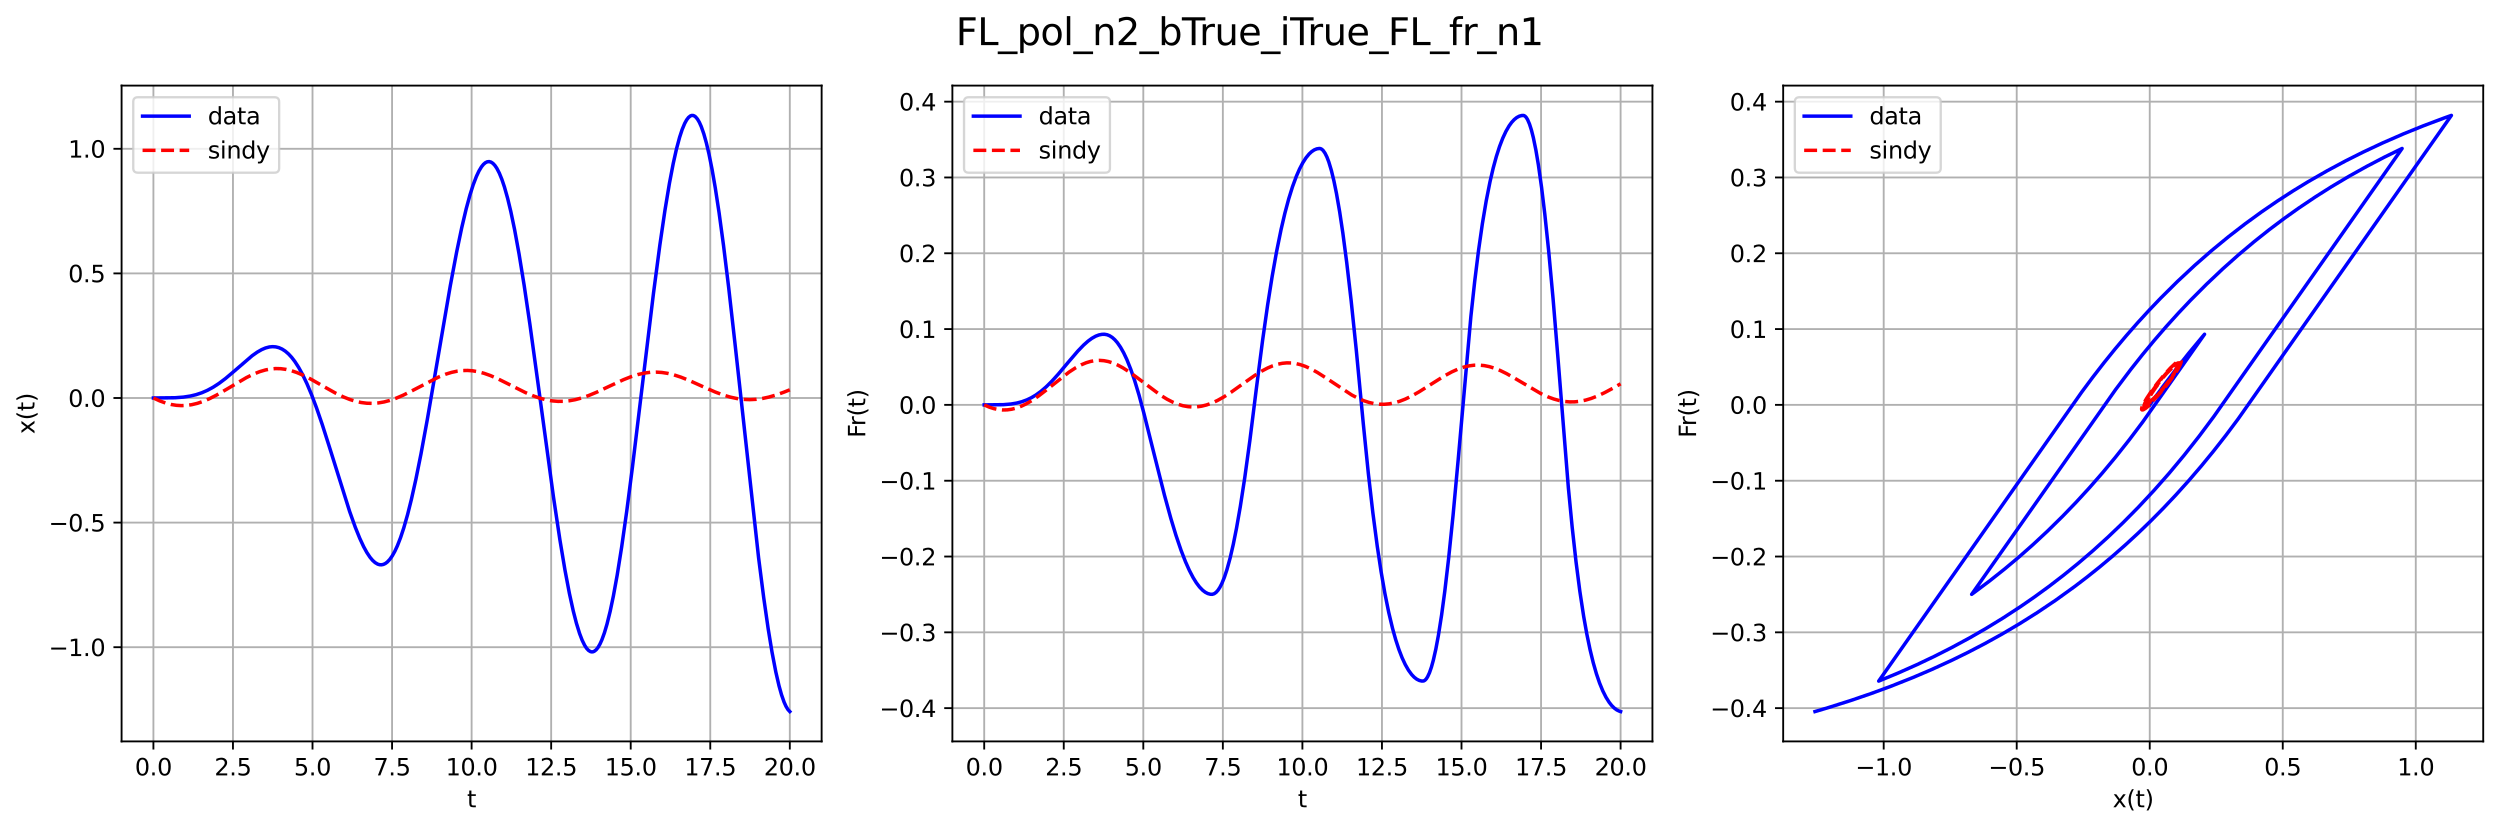 <?xml version="1.0" encoding="utf-8" standalone="no"?>
<!DOCTYPE svg PUBLIC "-//W3C//DTD SVG 1.1//EN"
  "http://www.w3.org/Graphics/SVG/1.1/DTD/svg11.dtd">
<svg xmlns:xlink="http://www.w3.org/1999/xlink" width="1072.471pt" height="355.596pt" viewBox="0 0 1072.471 355.596" xmlns="http://www.w3.org/2000/svg" version="1.1">
 <defs>
  <style type="text/css">*{stroke-linejoin: round; stroke-linecap: butt}</style>
 </defs>
 <g id="figure_1">
  <g id="patch_1">
   <path d="M 0 355.596 
L 1072.471 355.596 
L 1072.471 0 
L 0 0 
z
" style="fill: #ffffff"/>
  </g>
  <g id="axes_1">
   <g id="patch_2">
    <path d="M 52.161 318.04 
L 352.471 318.04 
L 352.471 36.72 
L 52.161 36.72 
z
" style="fill: #ffffff"/>
   </g>
   <g id="matplotlib.axis_1">
    <g id="xtick_1">
     <g id="line2d_1">
      <path d="M 65.811 318.04 
L 65.811 36.72 
" clip-path="url(#p45fa77c480)" style="fill: none; stroke: #b0b0b0; stroke-width: 0.8; stroke-linecap: square"/>
     </g>
     <g id="line2d_2">
      <defs>
       <path id="m5102716622" d="M 0 0 
L 0 3.5 
" style="stroke: #000000; stroke-width: 0.8"/>
      </defs>
      <g>
       <use xlink:href="#m5102716622" x="65.811" y="318.04" style="stroke: #000000; stroke-width: 0.8"/>
      </g>
     </g>
     <g id="text_1">
      <!-- 0.0 -->
      <g transform="translate(57.86 332.638) scale(0.1 -0.1)">
       <defs>
        <path id="DejaVuSans-30" d="M 2034 4250 
Q 1547 4250 1301 3770 
Q 1056 3291 1056 2328 
Q 1056 1369 1301 889 
Q 1547 409 2034 409 
Q 2525 409 2770 889 
Q 3016 1369 3016 2328 
Q 3016 3291 2770 3770 
Q 2525 4250 2034 4250 
z
M 2034 4750 
Q 2819 4750 3233 4129 
Q 3647 3509 3647 2328 
Q 3647 1150 3233 529 
Q 2819 -91 2034 -91 
Q 1250 -91 836 529 
Q 422 1150 422 2328 
Q 422 3509 836 4129 
Q 1250 4750 2034 4750 
z
" transform="scale(0.016)"/>
        <path id="DejaVuSans-2e" d="M 684 794 
L 1344 794 
L 1344 0 
L 684 0 
L 684 794 
z
" transform="scale(0.016)"/>
       </defs>
       <use xlink:href="#DejaVuSans-30"/>
       <use xlink:href="#DejaVuSans-2e" x="63.623"/>
       <use xlink:href="#DejaVuSans-30" x="95.41"/>
      </g>
     </g>
    </g>
    <g id="xtick_2">
     <g id="line2d_3">
      <path d="M 99.938 318.04 
L 99.938 36.72 
" clip-path="url(#p45fa77c480)" style="fill: none; stroke: #b0b0b0; stroke-width: 0.8; stroke-linecap: square"/>
     </g>
     <g id="line2d_4">
      <g>
       <use xlink:href="#m5102716622" x="99.938" y="318.04" style="stroke: #000000; stroke-width: 0.8"/>
      </g>
     </g>
     <g id="text_2">
      <!-- 2.5 -->
      <g transform="translate(91.986 332.638) scale(0.1 -0.1)">
       <defs>
        <path id="DejaVuSans-32" d="M 1228 531 
L 3431 531 
L 3431 0 
L 469 0 
L 469 531 
Q 828 903 1448 1529 
Q 2069 2156 2228 2338 
Q 2531 2678 2651 2914 
Q 2772 3150 2772 3378 
Q 2772 3750 2511 3984 
Q 2250 4219 1831 4219 
Q 1534 4219 1204 4116 
Q 875 4013 500 3803 
L 500 4441 
Q 881 4594 1212 4672 
Q 1544 4750 1819 4750 
Q 2544 4750 2975 4387 
Q 3406 4025 3406 3419 
Q 3406 3131 3298 2873 
Q 3191 2616 2906 2266 
Q 2828 2175 2409 1742 
Q 1991 1309 1228 531 
z
" transform="scale(0.016)"/>
        <path id="DejaVuSans-35" d="M 691 4666 
L 3169 4666 
L 3169 4134 
L 1269 4134 
L 1269 2991 
Q 1406 3038 1543 3061 
Q 1681 3084 1819 3084 
Q 2600 3084 3056 2656 
Q 3513 2228 3513 1497 
Q 3513 744 3044 326 
Q 2575 -91 1722 -91 
Q 1428 -91 1123 -41 
Q 819 9 494 109 
L 494 744 
Q 775 591 1075 516 
Q 1375 441 1709 441 
Q 2250 441 2565 725 
Q 2881 1009 2881 1497 
Q 2881 1984 2565 2268 
Q 2250 2553 1709 2553 
Q 1456 2553 1204 2497 
Q 953 2441 691 2322 
L 691 4666 
z
" transform="scale(0.016)"/>
       </defs>
       <use xlink:href="#DejaVuSans-32"/>
       <use xlink:href="#DejaVuSans-2e" x="63.623"/>
       <use xlink:href="#DejaVuSans-35" x="95.41"/>
      </g>
     </g>
    </g>
    <g id="xtick_3">
     <g id="line2d_5">
      <path d="M 134.064 318.04 
L 134.064 36.72 
" clip-path="url(#p45fa77c480)" style="fill: none; stroke: #b0b0b0; stroke-width: 0.8; stroke-linecap: square"/>
     </g>
     <g id="line2d_6">
      <g>
       <use xlink:href="#m5102716622" x="134.064" y="318.04" style="stroke: #000000; stroke-width: 0.8"/>
      </g>
     </g>
     <g id="text_3">
      <!-- 5.0 -->
      <g transform="translate(126.112 332.638) scale(0.1 -0.1)">
       <use xlink:href="#DejaVuSans-35"/>
       <use xlink:href="#DejaVuSans-2e" x="63.623"/>
       <use xlink:href="#DejaVuSans-30" x="95.41"/>
      </g>
     </g>
    </g>
    <g id="xtick_4">
     <g id="line2d_7">
      <path d="M 168.19 318.04 
L 168.19 36.72 
" clip-path="url(#p45fa77c480)" style="fill: none; stroke: #b0b0b0; stroke-width: 0.8; stroke-linecap: square"/>
     </g>
     <g id="line2d_8">
      <g>
       <use xlink:href="#m5102716622" x="168.19" y="318.04" style="stroke: #000000; stroke-width: 0.8"/>
      </g>
     </g>
     <g id="text_4">
      <!-- 7.5 -->
      <g transform="translate(160.238 332.638) scale(0.1 -0.1)">
       <defs>
        <path id="DejaVuSans-37" d="M 525 4666 
L 3525 4666 
L 3525 4397 
L 1831 0 
L 1172 0 
L 2766 4134 
L 525 4134 
L 525 4666 
z
" transform="scale(0.016)"/>
       </defs>
       <use xlink:href="#DejaVuSans-37"/>
       <use xlink:href="#DejaVuSans-2e" x="63.623"/>
       <use xlink:href="#DejaVuSans-35" x="95.41"/>
      </g>
     </g>
    </g>
    <g id="xtick_5">
     <g id="line2d_9">
      <path d="M 202.316 318.04 
L 202.316 36.72 
" clip-path="url(#p45fa77c480)" style="fill: none; stroke: #b0b0b0; stroke-width: 0.8; stroke-linecap: square"/>
     </g>
     <g id="line2d_10">
      <g>
       <use xlink:href="#m5102716622" x="202.316" y="318.04" style="stroke: #000000; stroke-width: 0.8"/>
      </g>
     </g>
     <g id="text_5">
      <!-- 10.0 -->
      <g transform="translate(191.183 332.638) scale(0.1 -0.1)">
       <defs>
        <path id="DejaVuSans-31" d="M 794 531 
L 1825 531 
L 1825 4091 
L 703 3866 
L 703 4441 
L 1819 4666 
L 2450 4666 
L 2450 531 
L 3481 531 
L 3481 0 
L 794 0 
L 794 531 
z
" transform="scale(0.016)"/>
       </defs>
       <use xlink:href="#DejaVuSans-31"/>
       <use xlink:href="#DejaVuSans-30" x="63.623"/>
       <use xlink:href="#DejaVuSans-2e" x="127.246"/>
       <use xlink:href="#DejaVuSans-30" x="159.033"/>
      </g>
     </g>
    </g>
    <g id="xtick_6">
     <g id="line2d_11">
      <path d="M 236.442 318.04 
L 236.442 36.72 
" clip-path="url(#p45fa77c480)" style="fill: none; stroke: #b0b0b0; stroke-width: 0.8; stroke-linecap: square"/>
     </g>
     <g id="line2d_12">
      <g>
       <use xlink:href="#m5102716622" x="236.442" y="318.04" style="stroke: #000000; stroke-width: 0.8"/>
      </g>
     </g>
     <g id="text_6">
      <!-- 12.5 -->
      <g transform="translate(225.309 332.638) scale(0.1 -0.1)">
       <use xlink:href="#DejaVuSans-31"/>
       <use xlink:href="#DejaVuSans-32" x="63.623"/>
       <use xlink:href="#DejaVuSans-2e" x="127.246"/>
       <use xlink:href="#DejaVuSans-35" x="159.033"/>
      </g>
     </g>
    </g>
    <g id="xtick_7">
     <g id="line2d_13">
      <path d="M 270.568 318.04 
L 270.568 36.72 
" clip-path="url(#p45fa77c480)" style="fill: none; stroke: #b0b0b0; stroke-width: 0.8; stroke-linecap: square"/>
     </g>
     <g id="line2d_14">
      <g>
       <use xlink:href="#m5102716622" x="270.568" y="318.04" style="stroke: #000000; stroke-width: 0.8"/>
      </g>
     </g>
     <g id="text_7">
      <!-- 15.0 -->
      <g transform="translate(259.435 332.638) scale(0.1 -0.1)">
       <use xlink:href="#DejaVuSans-31"/>
       <use xlink:href="#DejaVuSans-35" x="63.623"/>
       <use xlink:href="#DejaVuSans-2e" x="127.246"/>
       <use xlink:href="#DejaVuSans-30" x="159.033"/>
      </g>
     </g>
    </g>
    <g id="xtick_8">
     <g id="line2d_15">
      <path d="M 304.694 318.04 
L 304.694 36.72 
" clip-path="url(#p45fa77c480)" style="fill: none; stroke: #b0b0b0; stroke-width: 0.8; stroke-linecap: square"/>
     </g>
     <g id="line2d_16">
      <g>
       <use xlink:href="#m5102716622" x="304.694" y="318.04" style="stroke: #000000; stroke-width: 0.8"/>
      </g>
     </g>
     <g id="text_8">
      <!-- 17.5 -->
      <g transform="translate(293.562 332.638) scale(0.1 -0.1)">
       <use xlink:href="#DejaVuSans-31"/>
       <use xlink:href="#DejaVuSans-37" x="63.623"/>
       <use xlink:href="#DejaVuSans-2e" x="127.246"/>
       <use xlink:href="#DejaVuSans-35" x="159.033"/>
      </g>
     </g>
    </g>
    <g id="xtick_9">
     <g id="line2d_17">
      <path d="M 338.82 318.04 
L 338.82 36.72 
" clip-path="url(#p45fa77c480)" style="fill: none; stroke: #b0b0b0; stroke-width: 0.8; stroke-linecap: square"/>
     </g>
     <g id="line2d_18">
      <g>
       <use xlink:href="#m5102716622" x="338.82" y="318.04" style="stroke: #000000; stroke-width: 0.8"/>
      </g>
     </g>
     <g id="text_9">
      <!-- 20.0 -->
      <g transform="translate(327.688 332.638) scale(0.1 -0.1)">
       <use xlink:href="#DejaVuSans-32"/>
       <use xlink:href="#DejaVuSans-30" x="63.623"/>
       <use xlink:href="#DejaVuSans-2e" x="127.246"/>
       <use xlink:href="#DejaVuSans-30" x="159.033"/>
      </g>
     </g>
    </g>
    <g id="text_10">
     <!-- t -->
     <g transform="translate(200.356 346.317) scale(0.1 -0.1)">
      <defs>
       <path id="DejaVuSans-74" d="M 1172 4494 
L 1172 3500 
L 2356 3500 
L 2356 3053 
L 1172 3053 
L 1172 1153 
Q 1172 725 1289 603 
Q 1406 481 1766 481 
L 2356 481 
L 2356 0 
L 1766 0 
Q 1100 0 847 248 
Q 594 497 594 1153 
L 594 3053 
L 172 3053 
L 172 3500 
L 594 3500 
L 594 4494 
L 1172 4494 
z
" transform="scale(0.016)"/>
      </defs>
      <use xlink:href="#DejaVuSans-74"/>
     </g>
    </g>
   </g>
   <g id="matplotlib.axis_2">
    <g id="ytick_1">
     <g id="line2d_19">
      <path d="M 52.161 277.643 
L 352.471 277.643 
" clip-path="url(#p45fa77c480)" style="fill: none; stroke: #b0b0b0; stroke-width: 0.8; stroke-linecap: square"/>
     </g>
     <g id="line2d_20">
      <defs>
       <path id="me1420f0fad" d="M 0 0 
L -3.5 0 
" style="stroke: #000000; stroke-width: 0.8"/>
      </defs>
      <g>
       <use xlink:href="#me1420f0fad" x="52.161" y="277.643" style="stroke: #000000; stroke-width: 0.8"/>
      </g>
     </g>
     <g id="text_11">
      <!-- −1.0 -->
      <g transform="translate(20.878 281.442) scale(0.1 -0.1)">
       <defs>
        <path id="DejaVuSans-2212" d="M 678 2272 
L 4684 2272 
L 4684 1741 
L 678 1741 
L 678 2272 
z
" transform="scale(0.016)"/>
       </defs>
       <use xlink:href="#DejaVuSans-2212"/>
       <use xlink:href="#DejaVuSans-31" x="83.789"/>
       <use xlink:href="#DejaVuSans-2e" x="147.412"/>
       <use xlink:href="#DejaVuSans-30" x="179.199"/>
      </g>
     </g>
    </g>
    <g id="ytick_2">
     <g id="line2d_21">
      <path d="M 52.161 224.187 
L 352.471 224.187 
" clip-path="url(#p45fa77c480)" style="fill: none; stroke: #b0b0b0; stroke-width: 0.8; stroke-linecap: square"/>
     </g>
     <g id="line2d_22">
      <g>
       <use xlink:href="#me1420f0fad" x="52.161" y="224.187" style="stroke: #000000; stroke-width: 0.8"/>
      </g>
     </g>
     <g id="text_12">
      <!-- −0.5 -->
      <g transform="translate(20.878 227.987) scale(0.1 -0.1)">
       <use xlink:href="#DejaVuSans-2212"/>
       <use xlink:href="#DejaVuSans-30" x="83.789"/>
       <use xlink:href="#DejaVuSans-2e" x="147.412"/>
       <use xlink:href="#DejaVuSans-35" x="179.199"/>
      </g>
     </g>
    </g>
    <g id="ytick_3">
     <g id="line2d_23">
      <path d="M 52.161 170.732 
L 352.471 170.732 
" clip-path="url(#p45fa77c480)" style="fill: none; stroke: #b0b0b0; stroke-width: 0.8; stroke-linecap: square"/>
     </g>
     <g id="line2d_24">
      <g>
       <use xlink:href="#me1420f0fad" x="52.161" y="170.732" style="stroke: #000000; stroke-width: 0.8"/>
      </g>
     </g>
     <g id="text_13">
      <!-- 0.0 -->
      <g transform="translate(29.258 174.531) scale(0.1 -0.1)">
       <use xlink:href="#DejaVuSans-30"/>
       <use xlink:href="#DejaVuSans-2e" x="63.623"/>
       <use xlink:href="#DejaVuSans-30" x="95.41"/>
      </g>
     </g>
    </g>
    <g id="ytick_4">
     <g id="line2d_25">
      <path d="M 52.161 117.276 
L 352.471 117.276 
" clip-path="url(#p45fa77c480)" style="fill: none; stroke: #b0b0b0; stroke-width: 0.8; stroke-linecap: square"/>
     </g>
     <g id="line2d_26">
      <g>
       <use xlink:href="#me1420f0fad" x="52.161" y="117.276" style="stroke: #000000; stroke-width: 0.8"/>
      </g>
     </g>
     <g id="text_14">
      <!-- 0.5 -->
      <g transform="translate(29.258 121.075) scale(0.1 -0.1)">
       <use xlink:href="#DejaVuSans-30"/>
       <use xlink:href="#DejaVuSans-2e" x="63.623"/>
       <use xlink:href="#DejaVuSans-35" x="95.41"/>
      </g>
     </g>
    </g>
    <g id="ytick_5">
     <g id="line2d_27">
      <path d="M 52.161 63.82 
L 352.471 63.82 
" clip-path="url(#p45fa77c480)" style="fill: none; stroke: #b0b0b0; stroke-width: 0.8; stroke-linecap: square"/>
     </g>
     <g id="line2d_28">
      <g>
       <use xlink:href="#me1420f0fad" x="52.161" y="63.82" style="stroke: #000000; stroke-width: 0.8"/>
      </g>
     </g>
     <g id="text_15">
      <!-- 1.0 -->
      <g transform="translate(29.258 67.619) scale(0.1 -0.1)">
       <use xlink:href="#DejaVuSans-31"/>
       <use xlink:href="#DejaVuSans-2e" x="63.623"/>
       <use xlink:href="#DejaVuSans-30" x="95.41"/>
      </g>
     </g>
    </g>
    <g id="text_16">
     <!-- x(t) -->
     <g transform="translate(14.798 186.201) rotate(-90) scale(0.1 -0.1)">
      <defs>
       <path id="DejaVuSans-78" d="M 3513 3500 
L 2247 1797 
L 3578 0 
L 2900 0 
L 1881 1375 
L 863 0 
L 184 0 
L 1544 1831 
L 300 3500 
L 978 3500 
L 1906 2253 
L 2834 3500 
L 3513 3500 
z
" transform="scale(0.016)"/>
       <path id="DejaVuSans-28" d="M 1984 4856 
Q 1566 4138 1362 3434 
Q 1159 2731 1159 2009 
Q 1159 1288 1364 580 
Q 1569 -128 1984 -844 
L 1484 -844 
Q 1016 -109 783 600 
Q 550 1309 550 2009 
Q 550 2706 781 3412 
Q 1013 4119 1484 4856 
L 1984 4856 
z
" transform="scale(0.016)"/>
       <path id="DejaVuSans-29" d="M 513 4856 
L 1013 4856 
Q 1481 4119 1714 3412 
Q 1947 2706 1947 2009 
Q 1947 1309 1714 600 
Q 1481 -109 1013 -844 
L 513 -844 
Q 928 -128 1133 580 
Q 1338 1288 1338 2009 
Q 1338 2731 1133 3434 
Q 928 4138 513 4856 
z
" transform="scale(0.016)"/>
      </defs>
      <use xlink:href="#DejaVuSans-78"/>
      <use xlink:href="#DejaVuSans-28" x="59.18"/>
      <use xlink:href="#DejaVuSans-74" x="98.193"/>
      <use xlink:href="#DejaVuSans-29" x="137.402"/>
     </g>
    </g>
   </g>
   <g id="line2d_29">
    <path d="M 65.811 170.732 
L 75.103 170.623 
L 78.656 170.353 
L 81.662 169.894 
L 84.121 169.304 
L 86.581 168.484 
L 89.04 167.409 
L 91.5 166.068 
L 93.959 164.466 
L 96.692 162.412 
L 99.972 159.656 
L 108.17 152.603 
L 110.356 151.063 
L 112.269 149.971 
L 113.909 149.275 
L 115.549 148.842 
L 116.915 148.708 
L 118.282 148.803 
L 119.648 149.146 
L 121.014 149.753 
L 122.381 150.64 
L 123.747 151.817 
L 125.114 153.293 
L 126.48 155.074 
L 128.12 157.615 
L 129.759 160.592 
L 131.672 164.599 
L 133.585 169.147 
L 135.772 174.94 
L 138.231 182.094 
L 141.511 192.383 
L 149.982 219.391 
L 152.442 226.263 
L 154.355 230.987 
L 155.995 234.503 
L 157.361 236.999 
L 158.727 239.059 
L 159.821 240.366 
L 160.914 241.351 
L 162.007 241.996 
L 162.827 242.247 
L 163.646 242.293 
L 164.466 242.127 
L 165.286 241.745 
L 166.106 241.143 
L 167.199 239.993 
L 168.292 238.44 
L 169.385 236.483 
L 170.479 234.121 
L 171.845 230.605 
L 173.211 226.475 
L 174.851 220.738 
L 176.491 214.194 
L 178.404 205.626 
L 180.59 194.758 
L 183.323 179.895 
L 187.149 157.635 
L 193.161 122.642 
L 195.894 108.125 
L 198.08 97.662 
L 199.993 89.572 
L 201.633 83.559 
L 202.999 79.27 
L 204.366 75.692 
L 205.459 73.371 
L 206.552 71.556 
L 207.372 70.538 
L 208.192 69.822 
L 209.011 69.414 
L 209.831 69.32 
L 210.651 69.545 
L 211.471 70.093 
L 212.291 70.965 
L 213.111 72.164 
L 214.204 74.269 
L 215.297 76.949 
L 216.39 80.195 
L 217.756 85.032 
L 219.123 90.701 
L 220.762 98.542 
L 222.675 109 
L 224.862 122.458 
L 227.321 139.131 
L 230.874 165.034 
L 237.433 213.217 
L 240.166 231.425 
L 242.352 244.497 
L 244.265 254.569 
L 245.904 262.034 
L 247.271 267.344 
L 248.637 271.767 
L 249.73 274.63 
L 250.824 276.869 
L 251.643 278.126 
L 252.463 279.013 
L 253.283 279.524 
L 253.83 279.653 
L 254.376 279.61 
L 254.923 279.396 
L 255.743 278.749 
L 256.562 277.713 
L 257.382 276.286 
L 258.202 274.471 
L 259.295 271.453 
L 260.388 267.765 
L 261.755 262.239 
L 263.121 255.74 
L 264.761 246.737 
L 266.674 234.73 
L 268.86 219.312 
L 271.32 200.289 
L 275.146 168.658 
L 280.338 125.805 
L 283.071 105.116 
L 285.257 90.212 
L 287.17 78.691 
L 288.81 70.126 
L 290.176 64.012 
L 291.543 58.897 
L 292.636 55.567 
L 293.729 52.941 
L 294.549 51.448 
L 295.369 50.374 
L 296.188 49.725 
L 296.735 49.531 
L 297.282 49.532 
L 297.828 49.727 
L 298.375 50.117 
L 299.195 51.071 
L 300.014 52.466 
L 300.834 54.302 
L 301.927 57.427 
L 303.02 61.316 
L 304.114 65.948 
L 305.48 72.745 
L 306.846 80.604 
L 308.486 91.33 
L 310.399 105.435 
L 312.585 123.302 
L 315.318 147.542 
L 325.43 239.302 
L 327.616 256.356 
L 329.529 269.666 
L 331.169 279.672 
L 332.808 288.228 
L 334.175 294.154 
L 335.268 298.058 
L 336.361 301.186 
L 337.181 303.006 
L 338.001 304.365 
L 338.82 305.253 
L 338.82 305.253 
" clip-path="url(#p45fa77c480)" style="fill: none; stroke: #0000ff; stroke-width: 1.5; stroke-linecap: square"/>
   </g>
   <g id="line2d_30">
    <path d="M 65.811 170.732 
L 68.544 171.987 
L 71.004 172.881 
L 73.463 173.526 
L 75.65 173.875 
L 77.836 174.006 
L 80.022 173.917 
L 82.208 173.614 
L 84.668 173.027 
L 87.127 172.2 
L 89.86 171.034 
L 92.866 169.506 
L 96.966 167.141 
L 105.711 161.986 
L 108.717 160.508 
L 111.45 159.421 
L 113.909 158.699 
L 116.095 158.289 
L 118.282 158.109 
L 120.468 158.167 
L 122.654 158.459 
L 124.84 158.973 
L 127.3 159.794 
L 130.033 160.962 
L 133.312 162.634 
L 138.231 165.438 
L 143.97 168.655 
L 147.25 170.244 
L 149.982 171.342 
L 152.442 172.118 
L 154.901 172.669 
L 157.361 172.979 
L 159.821 173.042 
L 162.28 172.857 
L 164.74 172.433 
L 167.199 171.785 
L 169.932 170.831 
L 172.938 169.541 
L 176.764 167.636 
L 188.242 161.705 
L 191.248 160.509 
L 193.708 159.75 
L 196.167 159.222 
L 198.353 158.963 
L 200.54 158.913 
L 202.726 159.071 
L 205.185 159.49 
L 207.645 160.145 
L 210.378 161.113 
L 213.657 162.539 
L 218.03 164.713 
L 225.408 168.408 
L 228.688 169.804 
L 231.694 170.847 
L 234.427 171.556 
L 236.886 171.976 
L 239.346 172.178 
L 241.805 172.158 
L 244.265 171.919 
L 246.724 171.47 
L 249.457 170.745 
L 252.463 169.708 
L 256.016 168.23 
L 261.208 165.787 
L 267.494 162.869 
L 270.773 161.579 
L 273.779 160.639 
L 276.512 160.033 
L 278.972 159.718 
L 281.431 159.633 
L 283.891 159.781 
L 286.35 160.154 
L 289.083 160.812 
L 292.089 161.79 
L 295.642 163.205 
L 301.108 165.667 
L 306.846 168.183 
L 310.399 169.5 
L 313.405 170.385 
L 316.138 170.971 
L 318.871 171.326 
L 321.604 171.439 
L 324.337 171.307 
L 327.069 170.938 
L 329.802 170.35 
L 332.808 169.48 
L 336.361 168.21 
L 338.82 167.221 
L 338.82 167.221 
" clip-path="url(#p45fa77c480)" style="fill: none; stroke-dasharray: 5.55,2.4; stroke-dashoffset: 0; stroke: #ff0000; stroke-width: 1.5"/>
   </g>
   <g id="patch_3">
    <path d="M 52.161 318.04 
L 52.161 36.72 
" style="fill: none; stroke: #000000; stroke-width: 0.8; stroke-linejoin: miter; stroke-linecap: square"/>
   </g>
   <g id="patch_4">
    <path d="M 352.471 318.04 
L 352.471 36.72 
" style="fill: none; stroke: #000000; stroke-width: 0.8; stroke-linejoin: miter; stroke-linecap: square"/>
   </g>
   <g id="patch_5">
    <path d="M 52.161 318.04 
L 352.471 318.04 
" style="fill: none; stroke: #000000; stroke-width: 0.8; stroke-linejoin: miter; stroke-linecap: square"/>
   </g>
   <g id="patch_6">
    <path d="M 52.161 36.72 
L 352.471 36.72 
" style="fill: none; stroke: #000000; stroke-width: 0.8; stroke-linejoin: miter; stroke-linecap: square"/>
   </g>
   <g id="legend_1">
    <g id="patch_7">
     <path d="M 59.161 74.076 
L 117.753 74.076 
Q 119.753 74.076 119.753 72.076 
L 119.753 43.72 
Q 119.753 41.72 117.753 41.72 
L 59.161 41.72 
Q 57.161 41.72 57.161 43.72 
L 57.161 72.076 
Q 57.161 74.076 59.161 74.076 
z
" style="fill: #ffffff; opacity: 0.8; stroke: #cccccc; stroke-linejoin: miter"/>
    </g>
    <g id="line2d_31">
     <path d="M 61.161 49.818 
L 71.161 49.818 
L 81.161 49.818 
" style="fill: none; stroke: #0000ff; stroke-width: 1.5; stroke-linecap: square"/>
    </g>
    <g id="text_17">
     <!-- data -->
     <g transform="translate(89.161 53.318) scale(0.1 -0.1)">
      <defs>
       <path id="DejaVuSans-64" d="M 2906 2969 
L 2906 4863 
L 3481 4863 
L 3481 0 
L 2906 0 
L 2906 525 
Q 2725 213 2448 61 
Q 2172 -91 1784 -91 
Q 1150 -91 751 415 
Q 353 922 353 1747 
Q 353 2572 751 3078 
Q 1150 3584 1784 3584 
Q 2172 3584 2448 3432 
Q 2725 3281 2906 2969 
z
M 947 1747 
Q 947 1113 1208 752 
Q 1469 391 1925 391 
Q 2381 391 2643 752 
Q 2906 1113 2906 1747 
Q 2906 2381 2643 2742 
Q 2381 3103 1925 3103 
Q 1469 3103 1208 2742 
Q 947 2381 947 1747 
z
" transform="scale(0.016)"/>
       <path id="DejaVuSans-61" d="M 2194 1759 
Q 1497 1759 1228 1600 
Q 959 1441 959 1056 
Q 959 750 1161 570 
Q 1363 391 1709 391 
Q 2188 391 2477 730 
Q 2766 1069 2766 1631 
L 2766 1759 
L 2194 1759 
z
M 3341 1997 
L 3341 0 
L 2766 0 
L 2766 531 
Q 2569 213 2275 61 
Q 1981 -91 1556 -91 
Q 1019 -91 701 211 
Q 384 513 384 1019 
Q 384 1609 779 1909 
Q 1175 2209 1959 2209 
L 2766 2209 
L 2766 2266 
Q 2766 2663 2505 2880 
Q 2244 3097 1772 3097 
Q 1472 3097 1187 3025 
Q 903 2953 641 2809 
L 641 3341 
Q 956 3463 1253 3523 
Q 1550 3584 1831 3584 
Q 2591 3584 2966 3190 
Q 3341 2797 3341 1997 
z
" transform="scale(0.016)"/>
      </defs>
      <use xlink:href="#DejaVuSans-64"/>
      <use xlink:href="#DejaVuSans-61" x="63.477"/>
      <use xlink:href="#DejaVuSans-74" x="124.756"/>
      <use xlink:href="#DejaVuSans-61" x="163.965"/>
     </g>
    </g>
    <g id="line2d_32">
     <path d="M 61.161 64.497 
L 71.161 64.497 
L 81.161 64.497 
" style="fill: none; stroke-dasharray: 5.55,2.4; stroke-dashoffset: 0; stroke: #ff0000; stroke-width: 1.5"/>
    </g>
    <g id="text_18">
     <!-- sindy -->
     <g transform="translate(89.161 67.997) scale(0.1 -0.1)">
      <defs>
       <path id="DejaVuSans-73" d="M 2834 3397 
L 2834 2853 
Q 2591 2978 2328 3040 
Q 2066 3103 1784 3103 
Q 1356 3103 1142 2972 
Q 928 2841 928 2578 
Q 928 2378 1081 2264 
Q 1234 2150 1697 2047 
L 1894 2003 
Q 2506 1872 2764 1633 
Q 3022 1394 3022 966 
Q 3022 478 2636 193 
Q 2250 -91 1575 -91 
Q 1294 -91 989 -36 
Q 684 19 347 128 
L 347 722 
Q 666 556 975 473 
Q 1284 391 1588 391 
Q 1994 391 2212 530 
Q 2431 669 2431 922 
Q 2431 1156 2273 1281 
Q 2116 1406 1581 1522 
L 1381 1569 
Q 847 1681 609 1914 
Q 372 2147 372 2553 
Q 372 3047 722 3315 
Q 1072 3584 1716 3584 
Q 2034 3584 2315 3537 
Q 2597 3491 2834 3397 
z
" transform="scale(0.016)"/>
       <path id="DejaVuSans-69" d="M 603 3500 
L 1178 3500 
L 1178 0 
L 603 0 
L 603 3500 
z
M 603 4863 
L 1178 4863 
L 1178 4134 
L 603 4134 
L 603 4863 
z
" transform="scale(0.016)"/>
       <path id="DejaVuSans-6e" d="M 3513 2113 
L 3513 0 
L 2938 0 
L 2938 2094 
Q 2938 2591 2744 2837 
Q 2550 3084 2163 3084 
Q 1697 3084 1428 2787 
Q 1159 2491 1159 1978 
L 1159 0 
L 581 0 
L 581 3500 
L 1159 3500 
L 1159 2956 
Q 1366 3272 1645 3428 
Q 1925 3584 2291 3584 
Q 2894 3584 3203 3211 
Q 3513 2838 3513 2113 
z
" transform="scale(0.016)"/>
       <path id="DejaVuSans-79" d="M 2059 -325 
Q 1816 -950 1584 -1140 
Q 1353 -1331 966 -1331 
L 506 -1331 
L 506 -850 
L 844 -850 
Q 1081 -850 1212 -737 
Q 1344 -625 1503 -206 
L 1606 56 
L 191 3500 
L 800 3500 
L 1894 763 
L 2988 3500 
L 3597 3500 
L 2059 -325 
z
" transform="scale(0.016)"/>
      </defs>
      <use xlink:href="#DejaVuSans-73"/>
      <use xlink:href="#DejaVuSans-69" x="52.1"/>
      <use xlink:href="#DejaVuSans-6e" x="79.883"/>
      <use xlink:href="#DejaVuSans-64" x="143.262"/>
      <use xlink:href="#DejaVuSans-79" x="206.738"/>
     </g>
    </g>
   </g>
  </g>
  <g id="axes_2">
   <g id="patch_8">
    <path d="M 408.561 318.04 
L 708.871 318.04 
L 708.871 36.72 
L 408.561 36.72 
z
" style="fill: #ffffff"/>
   </g>
   <g id="matplotlib.axis_3">
    <g id="xtick_10">
     <g id="line2d_33">
      <path d="M 422.211 318.04 
L 422.211 36.72 
" clip-path="url(#pccae075540)" style="fill: none; stroke: #b0b0b0; stroke-width: 0.8; stroke-linecap: square"/>
     </g>
     <g id="line2d_34">
      <g>
       <use xlink:href="#m5102716622" x="422.211" y="318.04" style="stroke: #000000; stroke-width: 0.8"/>
      </g>
     </g>
     <g id="text_19">
      <!-- 0.0 -->
      <g transform="translate(414.26 332.638) scale(0.1 -0.1)">
       <use xlink:href="#DejaVuSans-30"/>
       <use xlink:href="#DejaVuSans-2e" x="63.623"/>
       <use xlink:href="#DejaVuSans-30" x="95.41"/>
      </g>
     </g>
    </g>
    <g id="xtick_11">
     <g id="line2d_35">
      <path d="M 456.338 318.04 
L 456.338 36.72 
" clip-path="url(#pccae075540)" style="fill: none; stroke: #b0b0b0; stroke-width: 0.8; stroke-linecap: square"/>
     </g>
     <g id="line2d_36">
      <g>
       <use xlink:href="#m5102716622" x="456.338" y="318.04" style="stroke: #000000; stroke-width: 0.8"/>
      </g>
     </g>
     <g id="text_20">
      <!-- 2.5 -->
      <g transform="translate(448.386 332.638) scale(0.1 -0.1)">
       <use xlink:href="#DejaVuSans-32"/>
       <use xlink:href="#DejaVuSans-2e" x="63.623"/>
       <use xlink:href="#DejaVuSans-35" x="95.41"/>
      </g>
     </g>
    </g>
    <g id="xtick_12">
     <g id="line2d_37">
      <path d="M 490.464 318.04 
L 490.464 36.72 
" clip-path="url(#pccae075540)" style="fill: none; stroke: #b0b0b0; stroke-width: 0.8; stroke-linecap: square"/>
     </g>
     <g id="line2d_38">
      <g>
       <use xlink:href="#m5102716622" x="490.464" y="318.04" style="stroke: #000000; stroke-width: 0.8"/>
      </g>
     </g>
     <g id="text_21">
      <!-- 5.0 -->
      <g transform="translate(482.512 332.638) scale(0.1 -0.1)">
       <use xlink:href="#DejaVuSans-35"/>
       <use xlink:href="#DejaVuSans-2e" x="63.623"/>
       <use xlink:href="#DejaVuSans-30" x="95.41"/>
      </g>
     </g>
    </g>
    <g id="xtick_13">
     <g id="line2d_39">
      <path d="M 524.59 318.04 
L 524.59 36.72 
" clip-path="url(#pccae075540)" style="fill: none; stroke: #b0b0b0; stroke-width: 0.8; stroke-linecap: square"/>
     </g>
     <g id="line2d_40">
      <g>
       <use xlink:href="#m5102716622" x="524.59" y="318.04" style="stroke: #000000; stroke-width: 0.8"/>
      </g>
     </g>
     <g id="text_22">
      <!-- 7.5 -->
      <g transform="translate(516.638 332.638) scale(0.1 -0.1)">
       <use xlink:href="#DejaVuSans-37"/>
       <use xlink:href="#DejaVuSans-2e" x="63.623"/>
       <use xlink:href="#DejaVuSans-35" x="95.41"/>
      </g>
     </g>
    </g>
    <g id="xtick_14">
     <g id="line2d_41">
      <path d="M 558.716 318.04 
L 558.716 36.72 
" clip-path="url(#pccae075540)" style="fill: none; stroke: #b0b0b0; stroke-width: 0.8; stroke-linecap: square"/>
     </g>
     <g id="line2d_42">
      <g>
       <use xlink:href="#m5102716622" x="558.716" y="318.04" style="stroke: #000000; stroke-width: 0.8"/>
      </g>
     </g>
     <g id="text_23">
      <!-- 10.0 -->
      <g transform="translate(547.583 332.638) scale(0.1 -0.1)">
       <use xlink:href="#DejaVuSans-31"/>
       <use xlink:href="#DejaVuSans-30" x="63.623"/>
       <use xlink:href="#DejaVuSans-2e" x="127.246"/>
       <use xlink:href="#DejaVuSans-30" x="159.033"/>
      </g>
     </g>
    </g>
    <g id="xtick_15">
     <g id="line2d_43">
      <path d="M 592.842 318.04 
L 592.842 36.72 
" clip-path="url(#pccae075540)" style="fill: none; stroke: #b0b0b0; stroke-width: 0.8; stroke-linecap: square"/>
     </g>
     <g id="line2d_44">
      <g>
       <use xlink:href="#m5102716622" x="592.842" y="318.04" style="stroke: #000000; stroke-width: 0.8"/>
      </g>
     </g>
     <g id="text_24">
      <!-- 12.5 -->
      <g transform="translate(581.709 332.638) scale(0.1 -0.1)">
       <use xlink:href="#DejaVuSans-31"/>
       <use xlink:href="#DejaVuSans-32" x="63.623"/>
       <use xlink:href="#DejaVuSans-2e" x="127.246"/>
       <use xlink:href="#DejaVuSans-35" x="159.033"/>
      </g>
     </g>
    </g>
    <g id="xtick_16">
     <g id="line2d_45">
      <path d="M 626.968 318.04 
L 626.968 36.72 
" clip-path="url(#pccae075540)" style="fill: none; stroke: #b0b0b0; stroke-width: 0.8; stroke-linecap: square"/>
     </g>
     <g id="line2d_46">
      <g>
       <use xlink:href="#m5102716622" x="626.968" y="318.04" style="stroke: #000000; stroke-width: 0.8"/>
      </g>
     </g>
     <g id="text_25">
      <!-- 15.0 -->
      <g transform="translate(615.835 332.638) scale(0.1 -0.1)">
       <use xlink:href="#DejaVuSans-31"/>
       <use xlink:href="#DejaVuSans-35" x="63.623"/>
       <use xlink:href="#DejaVuSans-2e" x="127.246"/>
       <use xlink:href="#DejaVuSans-30" x="159.033"/>
      </g>
     </g>
    </g>
    <g id="xtick_17">
     <g id="line2d_47">
      <path d="M 661.094 318.04 
L 661.094 36.72 
" clip-path="url(#pccae075540)" style="fill: none; stroke: #b0b0b0; stroke-width: 0.8; stroke-linecap: square"/>
     </g>
     <g id="line2d_48">
      <g>
       <use xlink:href="#m5102716622" x="661.094" y="318.04" style="stroke: #000000; stroke-width: 0.8"/>
      </g>
     </g>
     <g id="text_26">
      <!-- 17.5 -->
      <g transform="translate(649.962 332.638) scale(0.1 -0.1)">
       <use xlink:href="#DejaVuSans-31"/>
       <use xlink:href="#DejaVuSans-37" x="63.623"/>
       <use xlink:href="#DejaVuSans-2e" x="127.246"/>
       <use xlink:href="#DejaVuSans-35" x="159.033"/>
      </g>
     </g>
    </g>
    <g id="xtick_18">
     <g id="line2d_49">
      <path d="M 695.22 318.04 
L 695.22 36.72 
" clip-path="url(#pccae075540)" style="fill: none; stroke: #b0b0b0; stroke-width: 0.8; stroke-linecap: square"/>
     </g>
     <g id="line2d_50">
      <g>
       <use xlink:href="#m5102716622" x="695.22" y="318.04" style="stroke: #000000; stroke-width: 0.8"/>
      </g>
     </g>
     <g id="text_27">
      <!-- 20.0 -->
      <g transform="translate(684.088 332.638) scale(0.1 -0.1)">
       <use xlink:href="#DejaVuSans-32"/>
       <use xlink:href="#DejaVuSans-30" x="63.623"/>
       <use xlink:href="#DejaVuSans-2e" x="127.246"/>
       <use xlink:href="#DejaVuSans-30" x="159.033"/>
      </g>
     </g>
    </g>
    <g id="text_28">
     <!-- t -->
     <g transform="translate(556.756 346.317) scale(0.1 -0.1)">
      <use xlink:href="#DejaVuSans-74"/>
     </g>
    </g>
   </g>
   <g id="matplotlib.axis_4">
    <g id="ytick_6">
     <g id="line2d_51">
      <path d="M 408.561 303.784 
L 708.871 303.784 
" clip-path="url(#pccae075540)" style="fill: none; stroke: #b0b0b0; stroke-width: 0.8; stroke-linecap: square"/>
     </g>
     <g id="line2d_52">
      <g>
       <use xlink:href="#me1420f0fad" x="408.561" y="303.784" style="stroke: #000000; stroke-width: 0.8"/>
      </g>
     </g>
     <g id="text_29">
      <!-- −0.4 -->
      <g transform="translate(377.278 307.583) scale(0.1 -0.1)">
       <defs>
        <path id="DejaVuSans-34" d="M 2419 4116 
L 825 1625 
L 2419 1625 
L 2419 4116 
z
M 2253 4666 
L 3047 4666 
L 3047 1625 
L 3713 1625 
L 3713 1100 
L 3047 1100 
L 3047 0 
L 2419 0 
L 2419 1100 
L 313 1100 
L 313 1709 
L 2253 4666 
z
" transform="scale(0.016)"/>
       </defs>
       <use xlink:href="#DejaVuSans-2212"/>
       <use xlink:href="#DejaVuSans-30" x="83.789"/>
       <use xlink:href="#DejaVuSans-2e" x="147.412"/>
       <use xlink:href="#DejaVuSans-34" x="179.199"/>
      </g>
     </g>
    </g>
    <g id="ytick_7">
     <g id="line2d_53">
      <path d="M 408.561 271.262 
L 708.871 271.262 
" clip-path="url(#pccae075540)" style="fill: none; stroke: #b0b0b0; stroke-width: 0.8; stroke-linecap: square"/>
     </g>
     <g id="line2d_54">
      <g>
       <use xlink:href="#me1420f0fad" x="408.561" y="271.262" style="stroke: #000000; stroke-width: 0.8"/>
      </g>
     </g>
     <g id="text_30">
      <!-- −0.3 -->
      <g transform="translate(377.278 275.061) scale(0.1 -0.1)">
       <defs>
        <path id="DejaVuSans-33" d="M 2597 2516 
Q 3050 2419 3304 2112 
Q 3559 1806 3559 1356 
Q 3559 666 3084 287 
Q 2609 -91 1734 -91 
Q 1441 -91 1130 -33 
Q 819 25 488 141 
L 488 750 
Q 750 597 1062 519 
Q 1375 441 1716 441 
Q 2309 441 2620 675 
Q 2931 909 2931 1356 
Q 2931 1769 2642 2001 
Q 2353 2234 1838 2234 
L 1294 2234 
L 1294 2753 
L 1863 2753 
Q 2328 2753 2575 2939 
Q 2822 3125 2822 3475 
Q 2822 3834 2567 4026 
Q 2313 4219 1838 4219 
Q 1578 4219 1281 4162 
Q 984 4106 628 3988 
L 628 4550 
Q 988 4650 1302 4700 
Q 1616 4750 1894 4750 
Q 2613 4750 3031 4423 
Q 3450 4097 3450 3541 
Q 3450 3153 3228 2886 
Q 3006 2619 2597 2516 
z
" transform="scale(0.016)"/>
       </defs>
       <use xlink:href="#DejaVuSans-2212"/>
       <use xlink:href="#DejaVuSans-30" x="83.789"/>
       <use xlink:href="#DejaVuSans-2e" x="147.412"/>
       <use xlink:href="#DejaVuSans-33" x="179.199"/>
      </g>
     </g>
    </g>
    <g id="ytick_8">
     <g id="line2d_55">
      <path d="M 408.561 238.739 
L 708.871 238.739 
" clip-path="url(#pccae075540)" style="fill: none; stroke: #b0b0b0; stroke-width: 0.8; stroke-linecap: square"/>
     </g>
     <g id="line2d_56">
      <g>
       <use xlink:href="#me1420f0fad" x="408.561" y="238.739" style="stroke: #000000; stroke-width: 0.8"/>
      </g>
     </g>
     <g id="text_31">
      <!-- −0.2 -->
      <g transform="translate(377.278 242.539) scale(0.1 -0.1)">
       <use xlink:href="#DejaVuSans-2212"/>
       <use xlink:href="#DejaVuSans-30" x="83.789"/>
       <use xlink:href="#DejaVuSans-2e" x="147.412"/>
       <use xlink:href="#DejaVuSans-32" x="179.199"/>
      </g>
     </g>
    </g>
    <g id="ytick_9">
     <g id="line2d_57">
      <path d="M 408.561 206.217 
L 708.871 206.217 
" clip-path="url(#pccae075540)" style="fill: none; stroke: #b0b0b0; stroke-width: 0.8; stroke-linecap: square"/>
     </g>
     <g id="line2d_58">
      <g>
       <use xlink:href="#me1420f0fad" x="408.561" y="206.217" style="stroke: #000000; stroke-width: 0.8"/>
      </g>
     </g>
     <g id="text_32">
      <!-- −0.1 -->
      <g transform="translate(377.278 210.016) scale(0.1 -0.1)">
       <use xlink:href="#DejaVuSans-2212"/>
       <use xlink:href="#DejaVuSans-30" x="83.789"/>
       <use xlink:href="#DejaVuSans-2e" x="147.412"/>
       <use xlink:href="#DejaVuSans-31" x="179.199"/>
      </g>
     </g>
    </g>
    <g id="ytick_10">
     <g id="line2d_59">
      <path d="M 408.561 173.695 
L 708.871 173.695 
" clip-path="url(#pccae075540)" style="fill: none; stroke: #b0b0b0; stroke-width: 0.8; stroke-linecap: square"/>
     </g>
     <g id="line2d_60">
      <g>
       <use xlink:href="#me1420f0fad" x="408.561" y="173.695" style="stroke: #000000; stroke-width: 0.8"/>
      </g>
     </g>
     <g id="text_33">
      <!-- 0.0 -->
      <g transform="translate(385.658 177.494) scale(0.1 -0.1)">
       <use xlink:href="#DejaVuSans-30"/>
       <use xlink:href="#DejaVuSans-2e" x="63.623"/>
       <use xlink:href="#DejaVuSans-30" x="95.41"/>
      </g>
     </g>
    </g>
    <g id="ytick_11">
     <g id="line2d_61">
      <path d="M 408.561 141.172 
L 708.871 141.172 
" clip-path="url(#pccae075540)" style="fill: none; stroke: #b0b0b0; stroke-width: 0.8; stroke-linecap: square"/>
     </g>
     <g id="line2d_62">
      <g>
       <use xlink:href="#me1420f0fad" x="408.561" y="141.172" style="stroke: #000000; stroke-width: 0.8"/>
      </g>
     </g>
     <g id="text_34">
      <!-- 0.1 -->
      <g transform="translate(385.658 144.971) scale(0.1 -0.1)">
       <use xlink:href="#DejaVuSans-30"/>
       <use xlink:href="#DejaVuSans-2e" x="63.623"/>
       <use xlink:href="#DejaVuSans-31" x="95.41"/>
      </g>
     </g>
    </g>
    <g id="ytick_12">
     <g id="line2d_63">
      <path d="M 408.561 108.65 
L 708.871 108.65 
" clip-path="url(#pccae075540)" style="fill: none; stroke: #b0b0b0; stroke-width: 0.8; stroke-linecap: square"/>
     </g>
     <g id="line2d_64">
      <g>
       <use xlink:href="#me1420f0fad" x="408.561" y="108.65" style="stroke: #000000; stroke-width: 0.8"/>
      </g>
     </g>
     <g id="text_35">
      <!-- 0.2 -->
      <g transform="translate(385.658 112.449) scale(0.1 -0.1)">
       <use xlink:href="#DejaVuSans-30"/>
       <use xlink:href="#DejaVuSans-2e" x="63.623"/>
       <use xlink:href="#DejaVuSans-32" x="95.41"/>
      </g>
     </g>
    </g>
    <g id="ytick_13">
     <g id="line2d_65">
      <path d="M 408.561 76.127 
L 708.871 76.127 
" clip-path="url(#pccae075540)" style="fill: none; stroke: #b0b0b0; stroke-width: 0.8; stroke-linecap: square"/>
     </g>
     <g id="line2d_66">
      <g>
       <use xlink:href="#me1420f0fad" x="408.561" y="76.127" style="stroke: #000000; stroke-width: 0.8"/>
      </g>
     </g>
     <g id="text_36">
      <!-- 0.3 -->
      <g transform="translate(385.658 79.927) scale(0.1 -0.1)">
       <use xlink:href="#DejaVuSans-30"/>
       <use xlink:href="#DejaVuSans-2e" x="63.623"/>
       <use xlink:href="#DejaVuSans-33" x="95.41"/>
      </g>
     </g>
    </g>
    <g id="ytick_14">
     <g id="line2d_67">
      <path d="M 408.561 43.605 
L 708.871 43.605 
" clip-path="url(#pccae075540)" style="fill: none; stroke: #b0b0b0; stroke-width: 0.8; stroke-linecap: square"/>
     </g>
     <g id="line2d_68">
      <g>
       <use xlink:href="#me1420f0fad" x="408.561" y="43.605" style="stroke: #000000; stroke-width: 0.8"/>
      </g>
     </g>
     <g id="text_37">
      <!-- 0.4 -->
      <g transform="translate(385.658 47.404) scale(0.1 -0.1)">
       <use xlink:href="#DejaVuSans-30"/>
       <use xlink:href="#DejaVuSans-2e" x="63.623"/>
       <use xlink:href="#DejaVuSans-34" x="95.41"/>
      </g>
     </g>
    </g>
    <g id="text_38">
     <!-- Fr(t) -->
     <g transform="translate(371.198 187.81) rotate(-90) scale(0.1 -0.1)">
      <defs>
       <path id="DejaVuSans-46" d="M 628 4666 
L 3309 4666 
L 3309 4134 
L 1259 4134 
L 1259 2759 
L 3109 2759 
L 3109 2228 
L 1259 2228 
L 1259 0 
L 628 0 
L 628 4666 
z
" transform="scale(0.016)"/>
       <path id="DejaVuSans-72" d="M 2631 2963 
Q 2534 3019 2420 3045 
Q 2306 3072 2169 3072 
Q 1681 3072 1420 2755 
Q 1159 2438 1159 1844 
L 1159 0 
L 581 0 
L 581 3500 
L 1159 3500 
L 1159 2956 
Q 1341 3275 1631 3429 
Q 1922 3584 2338 3584 
Q 2397 3584 2469 3576 
Q 2541 3569 2628 3553 
L 2631 2963 
z
" transform="scale(0.016)"/>
      </defs>
      <use xlink:href="#DejaVuSans-46"/>
      <use xlink:href="#DejaVuSans-72" x="50.27"/>
      <use xlink:href="#DejaVuSans-28" x="91.383"/>
      <use xlink:href="#DejaVuSans-74" x="130.396"/>
      <use xlink:href="#DejaVuSans-29" x="169.605"/>
     </g>
    </g>
   </g>
   <g id="line2d_69">
    <path d="M 422.211 173.695 
L 430.41 173.594 
L 433.689 173.321 
L 436.149 172.911 
L 438.335 172.341 
L 440.521 171.537 
L 442.434 170.615 
L 444.347 169.472 
L 446.534 167.889 
L 448.72 166.017 
L 451.179 163.594 
L 453.912 160.583 
L 458.285 155.378 
L 462.384 150.595 
L 464.843 148.045 
L 466.756 146.344 
L 468.396 145.14 
L 470.036 144.218 
L 471.402 143.696 
L 472.769 143.423 
L 473.862 143.404 
L 474.955 143.607 
L 476.048 144.056 
L 477.141 144.761 
L 478.234 145.736 
L 479.327 146.99 
L 480.694 148.961 
L 482.06 151.391 
L 483.427 154.286 
L 485.066 158.374 
L 486.706 163.12 
L 488.619 169.456 
L 490.805 177.626 
L 494.631 192.941 
L 499.55 212.466 
L 502.283 222.409 
L 504.469 229.625 
L 506.656 236.062 
L 508.569 240.992 
L 510.208 244.664 
L 511.848 247.804 
L 513.214 250.003 
L 514.581 251.813 
L 515.947 253.224 
L 517.04 254.059 
L 518.134 254.628 
L 519.227 254.921 
L 520.046 254.95 
L 520.866 254.698 
L 521.686 254.117 
L 522.506 253.202 
L 523.326 251.946 
L 524.146 250.348 
L 525.239 247.679 
L 526.332 244.394 
L 527.698 239.425 
L 529.065 233.515 
L 530.431 226.687 
L 532.071 217.336 
L 533.984 204.942 
L 536.17 189.034 
L 538.903 167.157 
L 541.636 146.009 
L 543.822 130.675 
L 545.735 118.611 
L 547.648 107.878 
L 549.561 98.477 
L 551.201 91.449 
L 552.84 85.331 
L 554.48 80.073 
L 556.12 75.626 
L 557.486 72.503 
L 558.853 69.883 
L 560.219 67.744 
L 561.585 66.068 
L 562.679 65.05 
L 563.772 64.317 
L 564.865 63.864 
L 565.958 63.694 
L 566.504 63.763 
L 567.051 64.045 
L 567.598 64.546 
L 568.417 65.708 
L 569.237 67.366 
L 570.057 69.519 
L 571.15 73.159 
L 572.243 77.668 
L 573.337 83.031 
L 574.703 90.901 
L 576.069 100.013 
L 577.709 112.485 
L 579.622 128.961 
L 581.808 149.972 
L 584.814 181.534 
L 587.001 203.096 
L 588.914 219.775 
L 590.827 234.345 
L 592.466 245.193 
L 594.106 254.612 
L 595.746 262.702 
L 597.385 269.578 
L 598.752 274.461 
L 600.118 278.641 
L 601.485 282.176 
L 602.851 285.115 
L 604.217 287.503 
L 605.584 289.375 
L 606.677 290.52 
L 607.77 291.363 
L 608.863 291.911 
L 609.956 292.168 
L 610.776 292.115 
L 611.323 291.789 
L 611.869 291.2 
L 612.416 290.346 
L 613.236 288.572 
L 614.056 286.204 
L 614.875 283.248 
L 615.969 278.401 
L 617.062 272.54 
L 618.428 263.833 
L 619.795 253.661 
L 621.434 239.65 
L 623.347 221.062 
L 625.533 197.306 
L 630.999 135.698 
L 632.639 120.615 
L 634.279 107.41 
L 635.918 95.991 
L 637.558 86.226 
L 639.198 77.96 
L 640.564 72.104 
L 641.93 67.093 
L 643.297 62.844 
L 644.663 59.286 
L 646.03 56.353 
L 647.396 53.992 
L 648.489 52.485 
L 649.582 51.298 
L 650.675 50.418 
L 651.769 49.835 
L 652.862 49.544 
L 653.682 49.544 
L 654.228 49.841 
L 654.775 50.435 
L 655.321 51.327 
L 656.141 53.226 
L 656.961 55.795 
L 657.781 59.03 
L 658.874 64.367 
L 659.967 70.851 
L 661.333 80.517 
L 662.7 91.837 
L 664.34 107.455 
L 666.253 128.2 
L 668.439 154.726 
L 672.811 209.263 
L 674.451 226.208 
L 676.091 240.961 
L 677.73 253.635 
L 679.37 264.4 
L 680.737 272.054 
L 682.103 278.634 
L 683.469 284.254 
L 684.836 289.02 
L 686.202 293.025 
L 687.569 296.356 
L 688.935 299.082 
L 690.301 301.265 
L 691.395 302.653 
L 692.488 303.743 
L 693.581 304.55 
L 694.674 305.085 
L 695.22 305.253 
L 695.22 305.253 
" clip-path="url(#pccae075540)" style="fill: none; stroke: #0000ff; stroke-width: 1.5; stroke-linecap: square"/>
   </g>
   <g id="line2d_70">
    <path d="M 422.211 173.695 
L 424.398 174.658 
L 426.311 175.28 
L 428.224 175.685 
L 430.137 175.868 
L 432.05 175.826 
L 433.963 175.562 
L 435.876 175.083 
L 438.062 174.284 
L 440.248 173.238 
L 442.708 171.8 
L 445.44 169.934 
L 448.993 167.208 
L 458.558 159.663 
L 461.291 157.872 
L 463.75 156.537 
L 465.937 155.618 
L 467.85 155.044 
L 469.763 154.701 
L 471.676 154.597 
L 473.588 154.735 
L 475.501 155.11 
L 477.414 155.712 
L 479.601 156.656 
L 481.787 157.84 
L 484.52 159.598 
L 487.799 161.99 
L 497.911 169.569 
L 500.643 171.251 
L 503.103 172.515 
L 505.289 173.406 
L 507.475 174.058 
L 509.662 174.456 
L 511.575 174.59 
L 513.488 174.524 
L 515.401 174.259 
L 517.587 173.721 
L 519.773 172.948 
L 522.233 171.821 
L 524.966 170.297 
L 528.245 168.174 
L 533.164 164.66 
L 538.356 161.005 
L 541.363 159.142 
L 543.822 157.852 
L 546.008 156.926 
L 548.195 156.238 
L 550.108 155.85 
L 552.021 155.671 
L 553.933 155.706 
L 555.846 155.952 
L 557.759 156.403 
L 559.946 157.153 
L 562.405 158.263 
L 565.138 159.773 
L 568.417 161.859 
L 579.895 169.443 
L 582.628 170.87 
L 585.088 171.918 
L 587.274 172.635 
L 589.46 173.132 
L 591.646 173.399 
L 593.833 173.432 
L 596.019 173.231 
L 598.205 172.803 
L 600.391 172.16 
L 602.851 171.203 
L 605.584 169.887 
L 608.863 168.032 
L 613.509 165.101 
L 619.521 161.325 
L 622.801 159.54 
L 625.533 158.316 
L 627.993 157.471 
L 630.179 156.953 
L 632.366 156.671 
L 634.552 156.634 
L 636.738 156.842 
L 638.924 157.287 
L 641.111 157.954 
L 643.57 158.94 
L 646.303 160.279 
L 649.856 162.292 
L 661.06 168.87 
L 664.066 170.254 
L 666.526 171.162 
L 668.985 171.839 
L 671.172 172.229 
L 673.358 172.413 
L 675.544 172.387 
L 677.73 172.153 
L 680.19 171.651 
L 682.649 170.914 
L 685.382 169.85 
L 688.388 168.435 
L 692.214 166.374 
L 695.22 164.655 
L 695.22 164.655 
" clip-path="url(#pccae075540)" style="fill: none; stroke-dasharray: 5.55,2.4; stroke-dashoffset: 0; stroke: #ff0000; stroke-width: 1.5"/>
   </g>
   <g id="patch_9">
    <path d="M 408.561 318.04 
L 408.561 36.72 
" style="fill: none; stroke: #000000; stroke-width: 0.8; stroke-linejoin: miter; stroke-linecap: square"/>
   </g>
   <g id="patch_10">
    <path d="M 708.871 318.04 
L 708.871 36.72 
" style="fill: none; stroke: #000000; stroke-width: 0.8; stroke-linejoin: miter; stroke-linecap: square"/>
   </g>
   <g id="patch_11">
    <path d="M 408.561 318.04 
L 708.871 318.04 
" style="fill: none; stroke: #000000; stroke-width: 0.8; stroke-linejoin: miter; stroke-linecap: square"/>
   </g>
   <g id="patch_12">
    <path d="M 408.561 36.72 
L 708.871 36.72 
" style="fill: none; stroke: #000000; stroke-width: 0.8; stroke-linejoin: miter; stroke-linecap: square"/>
   </g>
   <g id="legend_2">
    <g id="patch_13">
     <path d="M 415.561 74.076 
L 474.153 74.076 
Q 476.153 74.076 476.153 72.076 
L 476.153 43.72 
Q 476.153 41.72 474.153 41.72 
L 415.561 41.72 
Q 413.561 41.72 413.561 43.72 
L 413.561 72.076 
Q 413.561 74.076 415.561 74.076 
z
" style="fill: #ffffff; opacity: 0.8; stroke: #cccccc; stroke-linejoin: miter"/>
    </g>
    <g id="line2d_71">
     <path d="M 417.561 49.818 
L 427.561 49.818 
L 437.561 49.818 
" style="fill: none; stroke: #0000ff; stroke-width: 1.5; stroke-linecap: square"/>
    </g>
    <g id="text_39">
     <!-- data -->
     <g transform="translate(445.561 53.318) scale(0.1 -0.1)">
      <use xlink:href="#DejaVuSans-64"/>
      <use xlink:href="#DejaVuSans-61" x="63.477"/>
      <use xlink:href="#DejaVuSans-74" x="124.756"/>
      <use xlink:href="#DejaVuSans-61" x="163.965"/>
     </g>
    </g>
    <g id="line2d_72">
     <path d="M 417.561 64.497 
L 427.561 64.497 
L 437.561 64.497 
" style="fill: none; stroke-dasharray: 5.55,2.4; stroke-dashoffset: 0; stroke: #ff0000; stroke-width: 1.5"/>
    </g>
    <g id="text_40">
     <!-- sindy -->
     <g transform="translate(445.561 67.997) scale(0.1 -0.1)">
      <use xlink:href="#DejaVuSans-73"/>
      <use xlink:href="#DejaVuSans-69" x="52.1"/>
      <use xlink:href="#DejaVuSans-6e" x="79.883"/>
      <use xlink:href="#DejaVuSans-64" x="143.262"/>
      <use xlink:href="#DejaVuSans-79" x="206.738"/>
     </g>
    </g>
   </g>
  </g>
  <g id="axes_3">
   <g id="patch_14">
    <path d="M 764.961 318.04 
L 1065.271 318.04 
L 1065.271 36.72 
L 764.961 36.72 
z
" style="fill: #ffffff"/>
   </g>
   <g id="matplotlib.axis_5">
    <g id="xtick_19">
     <g id="line2d_73">
      <path d="M 808.085 318.04 
L 808.085 36.72 
" clip-path="url(#p1720a6d5c8)" style="fill: none; stroke: #b0b0b0; stroke-width: 0.8; stroke-linecap: square"/>
     </g>
     <g id="line2d_74">
      <g>
       <use xlink:href="#m5102716622" x="808.085" y="318.04" style="stroke: #000000; stroke-width: 0.8"/>
      </g>
     </g>
     <g id="text_41">
      <!-- −1.0 -->
      <g transform="translate(795.943 332.638) scale(0.1 -0.1)">
       <use xlink:href="#DejaVuSans-2212"/>
       <use xlink:href="#DejaVuSans-31" x="83.789"/>
       <use xlink:href="#DejaVuSans-2e" x="147.412"/>
       <use xlink:href="#DejaVuSans-30" x="179.199"/>
      </g>
     </g>
    </g>
    <g id="xtick_20">
     <g id="line2d_75">
      <path d="M 865.149 318.04 
L 865.149 36.72 
" clip-path="url(#p1720a6d5c8)" style="fill: none; stroke: #b0b0b0; stroke-width: 0.8; stroke-linecap: square"/>
     </g>
     <g id="line2d_76">
      <g>
       <use xlink:href="#m5102716622" x="865.149" y="318.04" style="stroke: #000000; stroke-width: 0.8"/>
      </g>
     </g>
     <g id="text_42">
      <!-- −0.5 -->
      <g transform="translate(853.007 332.638) scale(0.1 -0.1)">
       <use xlink:href="#DejaVuSans-2212"/>
       <use xlink:href="#DejaVuSans-30" x="83.789"/>
       <use xlink:href="#DejaVuSans-2e" x="147.412"/>
       <use xlink:href="#DejaVuSans-35" x="179.199"/>
      </g>
     </g>
    </g>
    <g id="xtick_21">
     <g id="line2d_77">
      <path d="M 922.213 318.04 
L 922.213 36.72 
" clip-path="url(#p1720a6d5c8)" style="fill: none; stroke: #b0b0b0; stroke-width: 0.8; stroke-linecap: square"/>
     </g>
     <g id="line2d_78">
      <g>
       <use xlink:href="#m5102716622" x="922.213" y="318.04" style="stroke: #000000; stroke-width: 0.8"/>
      </g>
     </g>
     <g id="text_43">
      <!-- 0.0 -->
      <g transform="translate(914.261 332.638) scale(0.1 -0.1)">
       <use xlink:href="#DejaVuSans-30"/>
       <use xlink:href="#DejaVuSans-2e" x="63.623"/>
       <use xlink:href="#DejaVuSans-30" x="95.41"/>
      </g>
     </g>
    </g>
    <g id="xtick_22">
     <g id="line2d_79">
      <path d="M 979.277 318.04 
L 979.277 36.72 
" clip-path="url(#p1720a6d5c8)" style="fill: none; stroke: #b0b0b0; stroke-width: 0.8; stroke-linecap: square"/>
     </g>
     <g id="line2d_80">
      <g>
       <use xlink:href="#m5102716622" x="979.277" y="318.04" style="stroke: #000000; stroke-width: 0.8"/>
      </g>
     </g>
     <g id="text_44">
      <!-- 0.5 -->
      <g transform="translate(971.326 332.638) scale(0.1 -0.1)">
       <use xlink:href="#DejaVuSans-30"/>
       <use xlink:href="#DejaVuSans-2e" x="63.623"/>
       <use xlink:href="#DejaVuSans-35" x="95.41"/>
      </g>
     </g>
    </g>
    <g id="xtick_23">
     <g id="line2d_81">
      <path d="M 1036.341 318.04 
L 1036.341 36.72 
" clip-path="url(#p1720a6d5c8)" style="fill: none; stroke: #b0b0b0; stroke-width: 0.8; stroke-linecap: square"/>
     </g>
     <g id="line2d_82">
      <g>
       <use xlink:href="#m5102716622" x="1036.341" y="318.04" style="stroke: #000000; stroke-width: 0.8"/>
      </g>
     </g>
     <g id="text_45">
      <!-- 1.0 -->
      <g transform="translate(1028.39 332.638) scale(0.1 -0.1)">
       <use xlink:href="#DejaVuSans-31"/>
       <use xlink:href="#DejaVuSans-2e" x="63.623"/>
       <use xlink:href="#DejaVuSans-30" x="95.41"/>
      </g>
     </g>
    </g>
    <g id="text_46">
     <!-- x(t) -->
     <g transform="translate(906.295 346.317) scale(0.1 -0.1)">
      <use xlink:href="#DejaVuSans-78"/>
      <use xlink:href="#DejaVuSans-28" x="59.18"/>
      <use xlink:href="#DejaVuSans-74" x="98.193"/>
      <use xlink:href="#DejaVuSans-29" x="137.402"/>
     </g>
    </g>
   </g>
   <g id="matplotlib.axis_6">
    <g id="ytick_15">
     <g id="line2d_83">
      <path d="M 764.961 303.784 
L 1065.271 303.784 
" clip-path="url(#p1720a6d5c8)" style="fill: none; stroke: #b0b0b0; stroke-width: 0.8; stroke-linecap: square"/>
     </g>
     <g id="line2d_84">
      <g>
       <use xlink:href="#me1420f0fad" x="764.961" y="303.784" style="stroke: #000000; stroke-width: 0.8"/>
      </g>
     </g>
     <g id="text_47">
      <!-- −0.4 -->
      <g transform="translate(733.678 307.583) scale(0.1 -0.1)">
       <use xlink:href="#DejaVuSans-2212"/>
       <use xlink:href="#DejaVuSans-30" x="83.789"/>
       <use xlink:href="#DejaVuSans-2e" x="147.412"/>
       <use xlink:href="#DejaVuSans-34" x="179.199"/>
      </g>
     </g>
    </g>
    <g id="ytick_16">
     <g id="line2d_85">
      <path d="M 764.961 271.262 
L 1065.271 271.262 
" clip-path="url(#p1720a6d5c8)" style="fill: none; stroke: #b0b0b0; stroke-width: 0.8; stroke-linecap: square"/>
     </g>
     <g id="line2d_86">
      <g>
       <use xlink:href="#me1420f0fad" x="764.961" y="271.262" style="stroke: #000000; stroke-width: 0.8"/>
      </g>
     </g>
     <g id="text_48">
      <!-- −0.3 -->
      <g transform="translate(733.678 275.061) scale(0.1 -0.1)">
       <use xlink:href="#DejaVuSans-2212"/>
       <use xlink:href="#DejaVuSans-30" x="83.789"/>
       <use xlink:href="#DejaVuSans-2e" x="147.412"/>
       <use xlink:href="#DejaVuSans-33" x="179.199"/>
      </g>
     </g>
    </g>
    <g id="ytick_17">
     <g id="line2d_87">
      <path d="M 764.961 238.739 
L 1065.271 238.739 
" clip-path="url(#p1720a6d5c8)" style="fill: none; stroke: #b0b0b0; stroke-width: 0.8; stroke-linecap: square"/>
     </g>
     <g id="line2d_88">
      <g>
       <use xlink:href="#me1420f0fad" x="764.961" y="238.739" style="stroke: #000000; stroke-width: 0.8"/>
      </g>
     </g>
     <g id="text_49">
      <!-- −0.2 -->
      <g transform="translate(733.678 242.539) scale(0.1 -0.1)">
       <use xlink:href="#DejaVuSans-2212"/>
       <use xlink:href="#DejaVuSans-30" x="83.789"/>
       <use xlink:href="#DejaVuSans-2e" x="147.412"/>
       <use xlink:href="#DejaVuSans-32" x="179.199"/>
      </g>
     </g>
    </g>
    <g id="ytick_18">
     <g id="line2d_89">
      <path d="M 764.961 206.217 
L 1065.271 206.217 
" clip-path="url(#p1720a6d5c8)" style="fill: none; stroke: #b0b0b0; stroke-width: 0.8; stroke-linecap: square"/>
     </g>
     <g id="line2d_90">
      <g>
       <use xlink:href="#me1420f0fad" x="764.961" y="206.217" style="stroke: #000000; stroke-width: 0.8"/>
      </g>
     </g>
     <g id="text_50">
      <!-- −0.1 -->
      <g transform="translate(733.678 210.016) scale(0.1 -0.1)">
       <use xlink:href="#DejaVuSans-2212"/>
       <use xlink:href="#DejaVuSans-30" x="83.789"/>
       <use xlink:href="#DejaVuSans-2e" x="147.412"/>
       <use xlink:href="#DejaVuSans-31" x="179.199"/>
      </g>
     </g>
    </g>
    <g id="ytick_19">
     <g id="line2d_91">
      <path d="M 764.961 173.695 
L 1065.271 173.695 
" clip-path="url(#p1720a6d5c8)" style="fill: none; stroke: #b0b0b0; stroke-width: 0.8; stroke-linecap: square"/>
     </g>
     <g id="line2d_92">
      <g>
       <use xlink:href="#me1420f0fad" x="764.961" y="173.695" style="stroke: #000000; stroke-width: 0.8"/>
      </g>
     </g>
     <g id="text_51">
      <!-- 0.0 -->
      <g transform="translate(742.058 177.494) scale(0.1 -0.1)">
       <use xlink:href="#DejaVuSans-30"/>
       <use xlink:href="#DejaVuSans-2e" x="63.623"/>
       <use xlink:href="#DejaVuSans-30" x="95.41"/>
      </g>
     </g>
    </g>
    <g id="ytick_20">
     <g id="line2d_93">
      <path d="M 764.961 141.172 
L 1065.271 141.172 
" clip-path="url(#p1720a6d5c8)" style="fill: none; stroke: #b0b0b0; stroke-width: 0.8; stroke-linecap: square"/>
     </g>
     <g id="line2d_94">
      <g>
       <use xlink:href="#me1420f0fad" x="764.961" y="141.172" style="stroke: #000000; stroke-width: 0.8"/>
      </g>
     </g>
     <g id="text_52">
      <!-- 0.1 -->
      <g transform="translate(742.058 144.971) scale(0.1 -0.1)">
       <use xlink:href="#DejaVuSans-30"/>
       <use xlink:href="#DejaVuSans-2e" x="63.623"/>
       <use xlink:href="#DejaVuSans-31" x="95.41"/>
      </g>
     </g>
    </g>
    <g id="ytick_21">
     <g id="line2d_95">
      <path d="M 764.961 108.65 
L 1065.271 108.65 
" clip-path="url(#p1720a6d5c8)" style="fill: none; stroke: #b0b0b0; stroke-width: 0.8; stroke-linecap: square"/>
     </g>
     <g id="line2d_96">
      <g>
       <use xlink:href="#me1420f0fad" x="764.961" y="108.65" style="stroke: #000000; stroke-width: 0.8"/>
      </g>
     </g>
     <g id="text_53">
      <!-- 0.2 -->
      <g transform="translate(742.058 112.449) scale(0.1 -0.1)">
       <use xlink:href="#DejaVuSans-30"/>
       <use xlink:href="#DejaVuSans-2e" x="63.623"/>
       <use xlink:href="#DejaVuSans-32" x="95.41"/>
      </g>
     </g>
    </g>
    <g id="ytick_22">
     <g id="line2d_97">
      <path d="M 764.961 76.127 
L 1065.271 76.127 
" clip-path="url(#p1720a6d5c8)" style="fill: none; stroke: #b0b0b0; stroke-width: 0.8; stroke-linecap: square"/>
     </g>
     <g id="line2d_98">
      <g>
       <use xlink:href="#me1420f0fad" x="764.961" y="76.127" style="stroke: #000000; stroke-width: 0.8"/>
      </g>
     </g>
     <g id="text_54">
      <!-- 0.3 -->
      <g transform="translate(742.058 79.927) scale(0.1 -0.1)">
       <use xlink:href="#DejaVuSans-30"/>
       <use xlink:href="#DejaVuSans-2e" x="63.623"/>
       <use xlink:href="#DejaVuSans-33" x="95.41"/>
      </g>
     </g>
    </g>
    <g id="ytick_23">
     <g id="line2d_99">
      <path d="M 764.961 43.605 
L 1065.271 43.605 
" clip-path="url(#p1720a6d5c8)" style="fill: none; stroke: #b0b0b0; stroke-width: 0.8; stroke-linecap: square"/>
     </g>
     <g id="line2d_100">
      <g>
       <use xlink:href="#me1420f0fad" x="764.961" y="43.605" style="stroke: #000000; stroke-width: 0.8"/>
      </g>
     </g>
     <g id="text_55">
      <!-- 0.4 -->
      <g transform="translate(742.058 47.404) scale(0.1 -0.1)">
       <use xlink:href="#DejaVuSans-30"/>
       <use xlink:href="#DejaVuSans-2e" x="63.623"/>
       <use xlink:href="#DejaVuSans-34" x="95.41"/>
      </g>
     </g>
    </g>
    <g id="text_56">
     <!-- Fr(t) -->
     <g transform="translate(727.598 187.81) rotate(-90) scale(0.1 -0.1)">
      <use xlink:href="#DejaVuSans-46"/>
      <use xlink:href="#DejaVuSans-72" x="50.27"/>
      <use xlink:href="#DejaVuSans-28" x="91.383"/>
      <use xlink:href="#DejaVuSans-74" x="130.396"/>
      <use xlink:href="#DejaVuSans-29" x="169.605"/>
     </g>
    </g>
   </g>
   <g id="line2d_101">
    <path d="M 922.213 173.695 
L 927.732 166.017 
L 933.277 158.663 
L 938.938 151.512 
L 944.779 144.492 
L 945.723 143.389 
L 945.149 144.207 
L 919.325 180.84 
L 913.557 188.507 
L 907.408 196.268 
L 901.908 202.869 
L 896.265 209.322 
L 890.552 215.542 
L 884.844 221.457 
L 878.3 227.89 
L 872.004 233.745 
L 866.089 238.963 
L 859.97 244.089 
L 853.569 249.17 
L 846.827 254.227 
L 845.813 254.963 
L 845.998 254.698 
L 907.541 167.157 
L 914.083 158.471 
L 919.091 152.147 
L 924.168 146.009 
L 929.298 140.075 
L 934.466 134.359 
L 939.654 128.871 
L 946.574 121.923 
L 953.463 115.407 
L 960.281 109.329 
L 966.989 103.687 
L 973.548 98.477 
L 979.921 93.689 
L 986.068 89.311 
L 993.381 84.396 
L 1000.215 80.073 
L 1007.689 75.626 
L 1015.27 71.396 
L 1022.968 67.372 
L 1030.474 63.694 
L 1030.47 63.703 
L 949.72 178.666 
L 943.383 187.161 
L 936.959 195.311 
L 930.469 203.096 
L 923.937 210.502 
L 917.385 217.522 
L 910.836 224.153 
L 904.312 230.396 
L 897.835 236.256 
L 891.426 241.741 
L 885.108 246.86 
L 878.901 251.625 
L 872.825 256.049 
L 866.902 260.146 
L 859.276 265.123 
L 852.001 269.578 
L 845.122 273.543 
L 837.143 277.859 
L 829.925 281.518 
L 822.37 285.115 
L 814.358 288.686 
L 805.94 292.186 
L 805.939 292.18 
L 893.006 168.236 
L 897.739 161.868 
L 902.52 155.694 
L 907.342 149.721 
L 912.198 143.955 
L 917.078 138.397 
L 921.975 133.052 
L 926.881 127.918 
L 934.24 120.615 
L 941.576 113.782 
L 948.862 107.41 
L 956.074 101.485 
L 963.185 95.991 
L 970.172 90.911 
L 977.011 86.226 
L 983.677 81.916 
L 990.148 77.96 
L 998.433 73.205 
L 1006.28 69.002 
L 1013.64 65.306 
L 1022.084 61.342 
L 1030.997 57.455 
L 1039.545 53.992 
L 1048.535 50.61 
L 1051.62 49.507 
L 1051.594 49.544 
L 960.13 179.727 
L 954.911 186.703 
L 949.63 193.449 
L 944.295 199.957 
L 938.915 206.222 
L 933.5 212.242 
L 928.057 218.014 
L 922.596 223.538 
L 917.126 228.817 
L 911.656 233.853 
L 906.193 238.651 
L 900.746 243.214 
L 895.325 247.549 
L 889.937 251.661 
L 881.937 257.427 
L 874.057 262.731 
L 866.326 267.598 
L 858.771 272.054 
L 851.417 276.123 
L 844.289 279.832 
L 837.411 283.202 
L 828.673 287.21 
L 820.478 290.708 
L 811.075 294.434 
L 802.695 297.515 
L 794.11 300.454 
L 784.517 303.497 
L 778.611 305.253 
L 778.611 305.253 
" clip-path="url(#p1720a6d5c8)" style="fill: none; stroke: #0000ff; stroke-width: 1.5; stroke-linecap: square"/>
   </g>
   <g id="line2d_102">
    <path d="M 922.213 173.695 
L 920.418 175.204 
L 919.429 175.791 
L 918.929 175.861 
L 918.759 175.702 
L 918.726 175.314 
L 918.946 174.508 
L 919.601 173.091 
L 920.874 170.898 
L 922.901 167.858 
L 925.523 164.322 
L 928.35 160.86 
L 931.075 157.872 
L 933.127 155.931 
L 934.483 154.922 
L 935.25 154.602 
L 935.567 154.671 
L 935.687 154.921 
L 935.647 155.427 
L 935.314 156.396 
L 934.502 158.003 
L 933.043 160.368 
L 930.857 163.465 
L 928.203 166.844 
L 925.368 170.101 
L 922.997 172.515 
L 921.26 173.99 
L 920.313 174.538 
L 919.895 174.563 
L 919.751 174.355 
L 919.784 173.879 
L 920.115 172.948 
L 921 171.243 
L 922.58 168.728 
L 924.913 165.455 
L 927.555 162.118 
L 930.185 159.142 
L 932.225 157.136 
L 933.604 156.047 
L 934.397 155.671 
L 934.728 155.728 
L 934.831 155.952 
L 934.773 156.483 
L 934.392 157.493 
L 933.515 159.139 
L 932.003 161.496 
L 929.825 164.484 
L 927.131 167.794 
L 924.56 170.606 
L 922.562 172.476 
L 921.397 173.295 
L 920.885 173.446 
L 920.696 173.333 
L 920.651 173.045 
L 920.803 172.425 
L 921.361 171.203 
L 922.573 169.145 
L 924.499 166.332 
L 926.929 163.167 
L 929.436 160.248 
L 931.553 158.106 
L 932.908 157.005 
L 933.683 156.628 
L 933.971 156.683 
L 934.063 156.931 
L 933.983 157.434 
L 933.56 158.473 
L 932.632 160.135 
L 930.975 162.62 
L 928.691 165.632 
L 926.17 168.59 
L 924.036 170.786 
L 922.583 172.009 
L 921.817 172.413 
L 921.534 172.369 
L 921.459 172.153 
L 921.55 171.651 
L 921.992 170.62 
L 923.014 168.842 
L 924.793 166.22 
L 925.961 164.655 
L 925.961 164.655 
" clip-path="url(#p1720a6d5c8)" style="fill: none; stroke-dasharray: 5.55,2.4; stroke-dashoffset: 0; stroke: #ff0000; stroke-width: 1.5"/>
   </g>
   <g id="patch_15">
    <path d="M 764.961 318.04 
L 764.961 36.72 
" style="fill: none; stroke: #000000; stroke-width: 0.8; stroke-linejoin: miter; stroke-linecap: square"/>
   </g>
   <g id="patch_16">
    <path d="M 1065.271 318.04 
L 1065.271 36.72 
" style="fill: none; stroke: #000000; stroke-width: 0.8; stroke-linejoin: miter; stroke-linecap: square"/>
   </g>
   <g id="patch_17">
    <path d="M 764.961 318.04 
L 1065.271 318.04 
" style="fill: none; stroke: #000000; stroke-width: 0.8; stroke-linejoin: miter; stroke-linecap: square"/>
   </g>
   <g id="patch_18">
    <path d="M 764.961 36.72 
L 1065.271 36.72 
" style="fill: none; stroke: #000000; stroke-width: 0.8; stroke-linejoin: miter; stroke-linecap: square"/>
   </g>
   <g id="legend_3">
    <g id="patch_19">
     <path d="M 771.961 74.076 
L 830.553 74.076 
Q 832.553 74.076 832.553 72.076 
L 832.553 43.72 
Q 832.553 41.72 830.553 41.72 
L 771.961 41.72 
Q 769.961 41.72 769.961 43.72 
L 769.961 72.076 
Q 769.961 74.076 771.961 74.076 
z
" style="fill: #ffffff; opacity: 0.8; stroke: #cccccc; stroke-linejoin: miter"/>
    </g>
    <g id="line2d_103">
     <path d="M 773.961 49.818 
L 783.961 49.818 
L 793.961 49.818 
" style="fill: none; stroke: #0000ff; stroke-width: 1.5; stroke-linecap: square"/>
    </g>
    <g id="text_57">
     <!-- data -->
     <g transform="translate(801.961 53.318) scale(0.1 -0.1)">
      <use xlink:href="#DejaVuSans-64"/>
      <use xlink:href="#DejaVuSans-61" x="63.477"/>
      <use xlink:href="#DejaVuSans-74" x="124.756"/>
      <use xlink:href="#DejaVuSans-61" x="163.965"/>
     </g>
    </g>
    <g id="line2d_104">
     <path d="M 773.961 64.497 
L 783.961 64.497 
L 793.961 64.497 
" style="fill: none; stroke-dasharray: 5.55,2.4; stroke-dashoffset: 0; stroke: #ff0000; stroke-width: 1.5"/>
    </g>
    <g id="text_58">
     <!-- sindy -->
     <g transform="translate(801.961 67.997) scale(0.1 -0.1)">
      <use xlink:href="#DejaVuSans-73"/>
      <use xlink:href="#DejaVuSans-69" x="52.1"/>
      <use xlink:href="#DejaVuSans-6e" x="79.883"/>
      <use xlink:href="#DejaVuSans-64" x="143.262"/>
      <use xlink:href="#DejaVuSans-79" x="206.738"/>
     </g>
    </g>
   </g>
  </g>
  <g id="text_59">
   <!-- FL_pol_n2_bTrue_iTrue_FL_fr_n1 -->
   <g transform="translate(410.056 19.358) scale(0.16 -0.16)">
    <defs>
     <path id="DejaVuSans-4c" d="M 628 4666 
L 1259 4666 
L 1259 531 
L 3531 531 
L 3531 0 
L 628 0 
L 628 4666 
z
" transform="scale(0.016)"/>
     <path id="DejaVuSans-5f" d="M 3263 -1063 
L 3263 -1509 
L -63 -1509 
L -63 -1063 
L 3263 -1063 
z
" transform="scale(0.016)"/>
     <path id="DejaVuSans-70" d="M 1159 525 
L 1159 -1331 
L 581 -1331 
L 581 3500 
L 1159 3500 
L 1159 2969 
Q 1341 3281 1617 3432 
Q 1894 3584 2278 3584 
Q 2916 3584 3314 3078 
Q 3713 2572 3713 1747 
Q 3713 922 3314 415 
Q 2916 -91 2278 -91 
Q 1894 -91 1617 61 
Q 1341 213 1159 525 
z
M 3116 1747 
Q 3116 2381 2855 2742 
Q 2594 3103 2138 3103 
Q 1681 3103 1420 2742 
Q 1159 2381 1159 1747 
Q 1159 1113 1420 752 
Q 1681 391 2138 391 
Q 2594 391 2855 752 
Q 3116 1113 3116 1747 
z
" transform="scale(0.016)"/>
     <path id="DejaVuSans-6f" d="M 1959 3097 
Q 1497 3097 1228 2736 
Q 959 2375 959 1747 
Q 959 1119 1226 758 
Q 1494 397 1959 397 
Q 2419 397 2687 759 
Q 2956 1122 2956 1747 
Q 2956 2369 2687 2733 
Q 2419 3097 1959 3097 
z
M 1959 3584 
Q 2709 3584 3137 3096 
Q 3566 2609 3566 1747 
Q 3566 888 3137 398 
Q 2709 -91 1959 -91 
Q 1206 -91 779 398 
Q 353 888 353 1747 
Q 353 2609 779 3096 
Q 1206 3584 1959 3584 
z
" transform="scale(0.016)"/>
     <path id="DejaVuSans-6c" d="M 603 4863 
L 1178 4863 
L 1178 0 
L 603 0 
L 603 4863 
z
" transform="scale(0.016)"/>
     <path id="DejaVuSans-62" d="M 3116 1747 
Q 3116 2381 2855 2742 
Q 2594 3103 2138 3103 
Q 1681 3103 1420 2742 
Q 1159 2381 1159 1747 
Q 1159 1113 1420 752 
Q 1681 391 2138 391 
Q 2594 391 2855 752 
Q 3116 1113 3116 1747 
z
M 1159 2969 
Q 1341 3281 1617 3432 
Q 1894 3584 2278 3584 
Q 2916 3584 3314 3078 
Q 3713 2572 3713 1747 
Q 3713 922 3314 415 
Q 2916 -91 2278 -91 
Q 1894 -91 1617 61 
Q 1341 213 1159 525 
L 1159 0 
L 581 0 
L 581 4863 
L 1159 4863 
L 1159 2969 
z
" transform="scale(0.016)"/>
     <path id="DejaVuSans-54" d="M -19 4666 
L 3928 4666 
L 3928 4134 
L 2272 4134 
L 2272 0 
L 1638 0 
L 1638 4134 
L -19 4134 
L -19 4666 
z
" transform="scale(0.016)"/>
     <path id="DejaVuSans-75" d="M 544 1381 
L 544 3500 
L 1119 3500 
L 1119 1403 
Q 1119 906 1312 657 
Q 1506 409 1894 409 
Q 2359 409 2629 706 
Q 2900 1003 2900 1516 
L 2900 3500 
L 3475 3500 
L 3475 0 
L 2900 0 
L 2900 538 
Q 2691 219 2414 64 
Q 2138 -91 1772 -91 
Q 1169 -91 856 284 
Q 544 659 544 1381 
z
M 1991 3584 
L 1991 3584 
z
" transform="scale(0.016)"/>
     <path id="DejaVuSans-65" d="M 3597 1894 
L 3597 1613 
L 953 1613 
Q 991 1019 1311 708 
Q 1631 397 2203 397 
Q 2534 397 2845 478 
Q 3156 559 3463 722 
L 3463 178 
Q 3153 47 2828 -22 
Q 2503 -91 2169 -91 
Q 1331 -91 842 396 
Q 353 884 353 1716 
Q 353 2575 817 3079 
Q 1281 3584 2069 3584 
Q 2775 3584 3186 3129 
Q 3597 2675 3597 1894 
z
M 3022 2063 
Q 3016 2534 2758 2815 
Q 2500 3097 2075 3097 
Q 1594 3097 1305 2825 
Q 1016 2553 972 2059 
L 3022 2063 
z
" transform="scale(0.016)"/>
     <path id="DejaVuSans-66" d="M 2375 4863 
L 2375 4384 
L 1825 4384 
Q 1516 4384 1395 4259 
Q 1275 4134 1275 3809 
L 1275 3500 
L 2222 3500 
L 2222 3053 
L 1275 3053 
L 1275 0 
L 697 0 
L 697 3053 
L 147 3053 
L 147 3500 
L 697 3500 
L 697 3744 
Q 697 4328 969 4595 
Q 1241 4863 1831 4863 
L 2375 4863 
z
" transform="scale(0.016)"/>
    </defs>
    <use xlink:href="#DejaVuSans-46"/>
    <use xlink:href="#DejaVuSans-4c" x="57.52"/>
    <use xlink:href="#DejaVuSans-5f" x="113.232"/>
    <use xlink:href="#DejaVuSans-70" x="163.232"/>
    <use xlink:href="#DejaVuSans-6f" x="226.709"/>
    <use xlink:href="#DejaVuSans-6c" x="287.891"/>
    <use xlink:href="#DejaVuSans-5f" x="315.674"/>
    <use xlink:href="#DejaVuSans-6e" x="365.674"/>
    <use xlink:href="#DejaVuSans-32" x="429.053"/>
    <use xlink:href="#DejaVuSans-5f" x="492.676"/>
    <use xlink:href="#DejaVuSans-62" x="542.676"/>
    <use xlink:href="#DejaVuSans-54" x="606.152"/>
    <use xlink:href="#DejaVuSans-72" x="652.486"/>
    <use xlink:href="#DejaVuSans-75" x="693.6"/>
    <use xlink:href="#DejaVuSans-65" x="756.979"/>
    <use xlink:href="#DejaVuSans-5f" x="818.502"/>
    <use xlink:href="#DejaVuSans-69" x="868.502"/>
    <use xlink:href="#DejaVuSans-54" x="896.285"/>
    <use xlink:href="#DejaVuSans-72" x="942.619"/>
    <use xlink:href="#DejaVuSans-75" x="983.732"/>
    <use xlink:href="#DejaVuSans-65" x="1047.111"/>
    <use xlink:href="#DejaVuSans-5f" x="1108.635"/>
    <use xlink:href="#DejaVuSans-46" x="1158.635"/>
    <use xlink:href="#DejaVuSans-4c" x="1216.154"/>
    <use xlink:href="#DejaVuSans-5f" x="1271.867"/>
    <use xlink:href="#DejaVuSans-66" x="1321.867"/>
    <use xlink:href="#DejaVuSans-72" x="1357.072"/>
    <use xlink:href="#DejaVuSans-5f" x="1398.186"/>
    <use xlink:href="#DejaVuSans-6e" x="1448.186"/>
    <use xlink:href="#DejaVuSans-31" x="1511.564"/>
   </g>
  </g>
 </g>
 <defs>
  <clipPath id="p45fa77c480">
   <rect x="52.161" y="36.72" width="300.31" height="281.32"/>
  </clipPath>
  <clipPath id="pccae075540">
   <rect x="408.561" y="36.72" width="300.31" height="281.32"/>
  </clipPath>
  <clipPath id="p1720a6d5c8">
   <rect x="764.961" y="36.72" width="300.31" height="281.32"/>
  </clipPath>
 </defs>
</svg>
